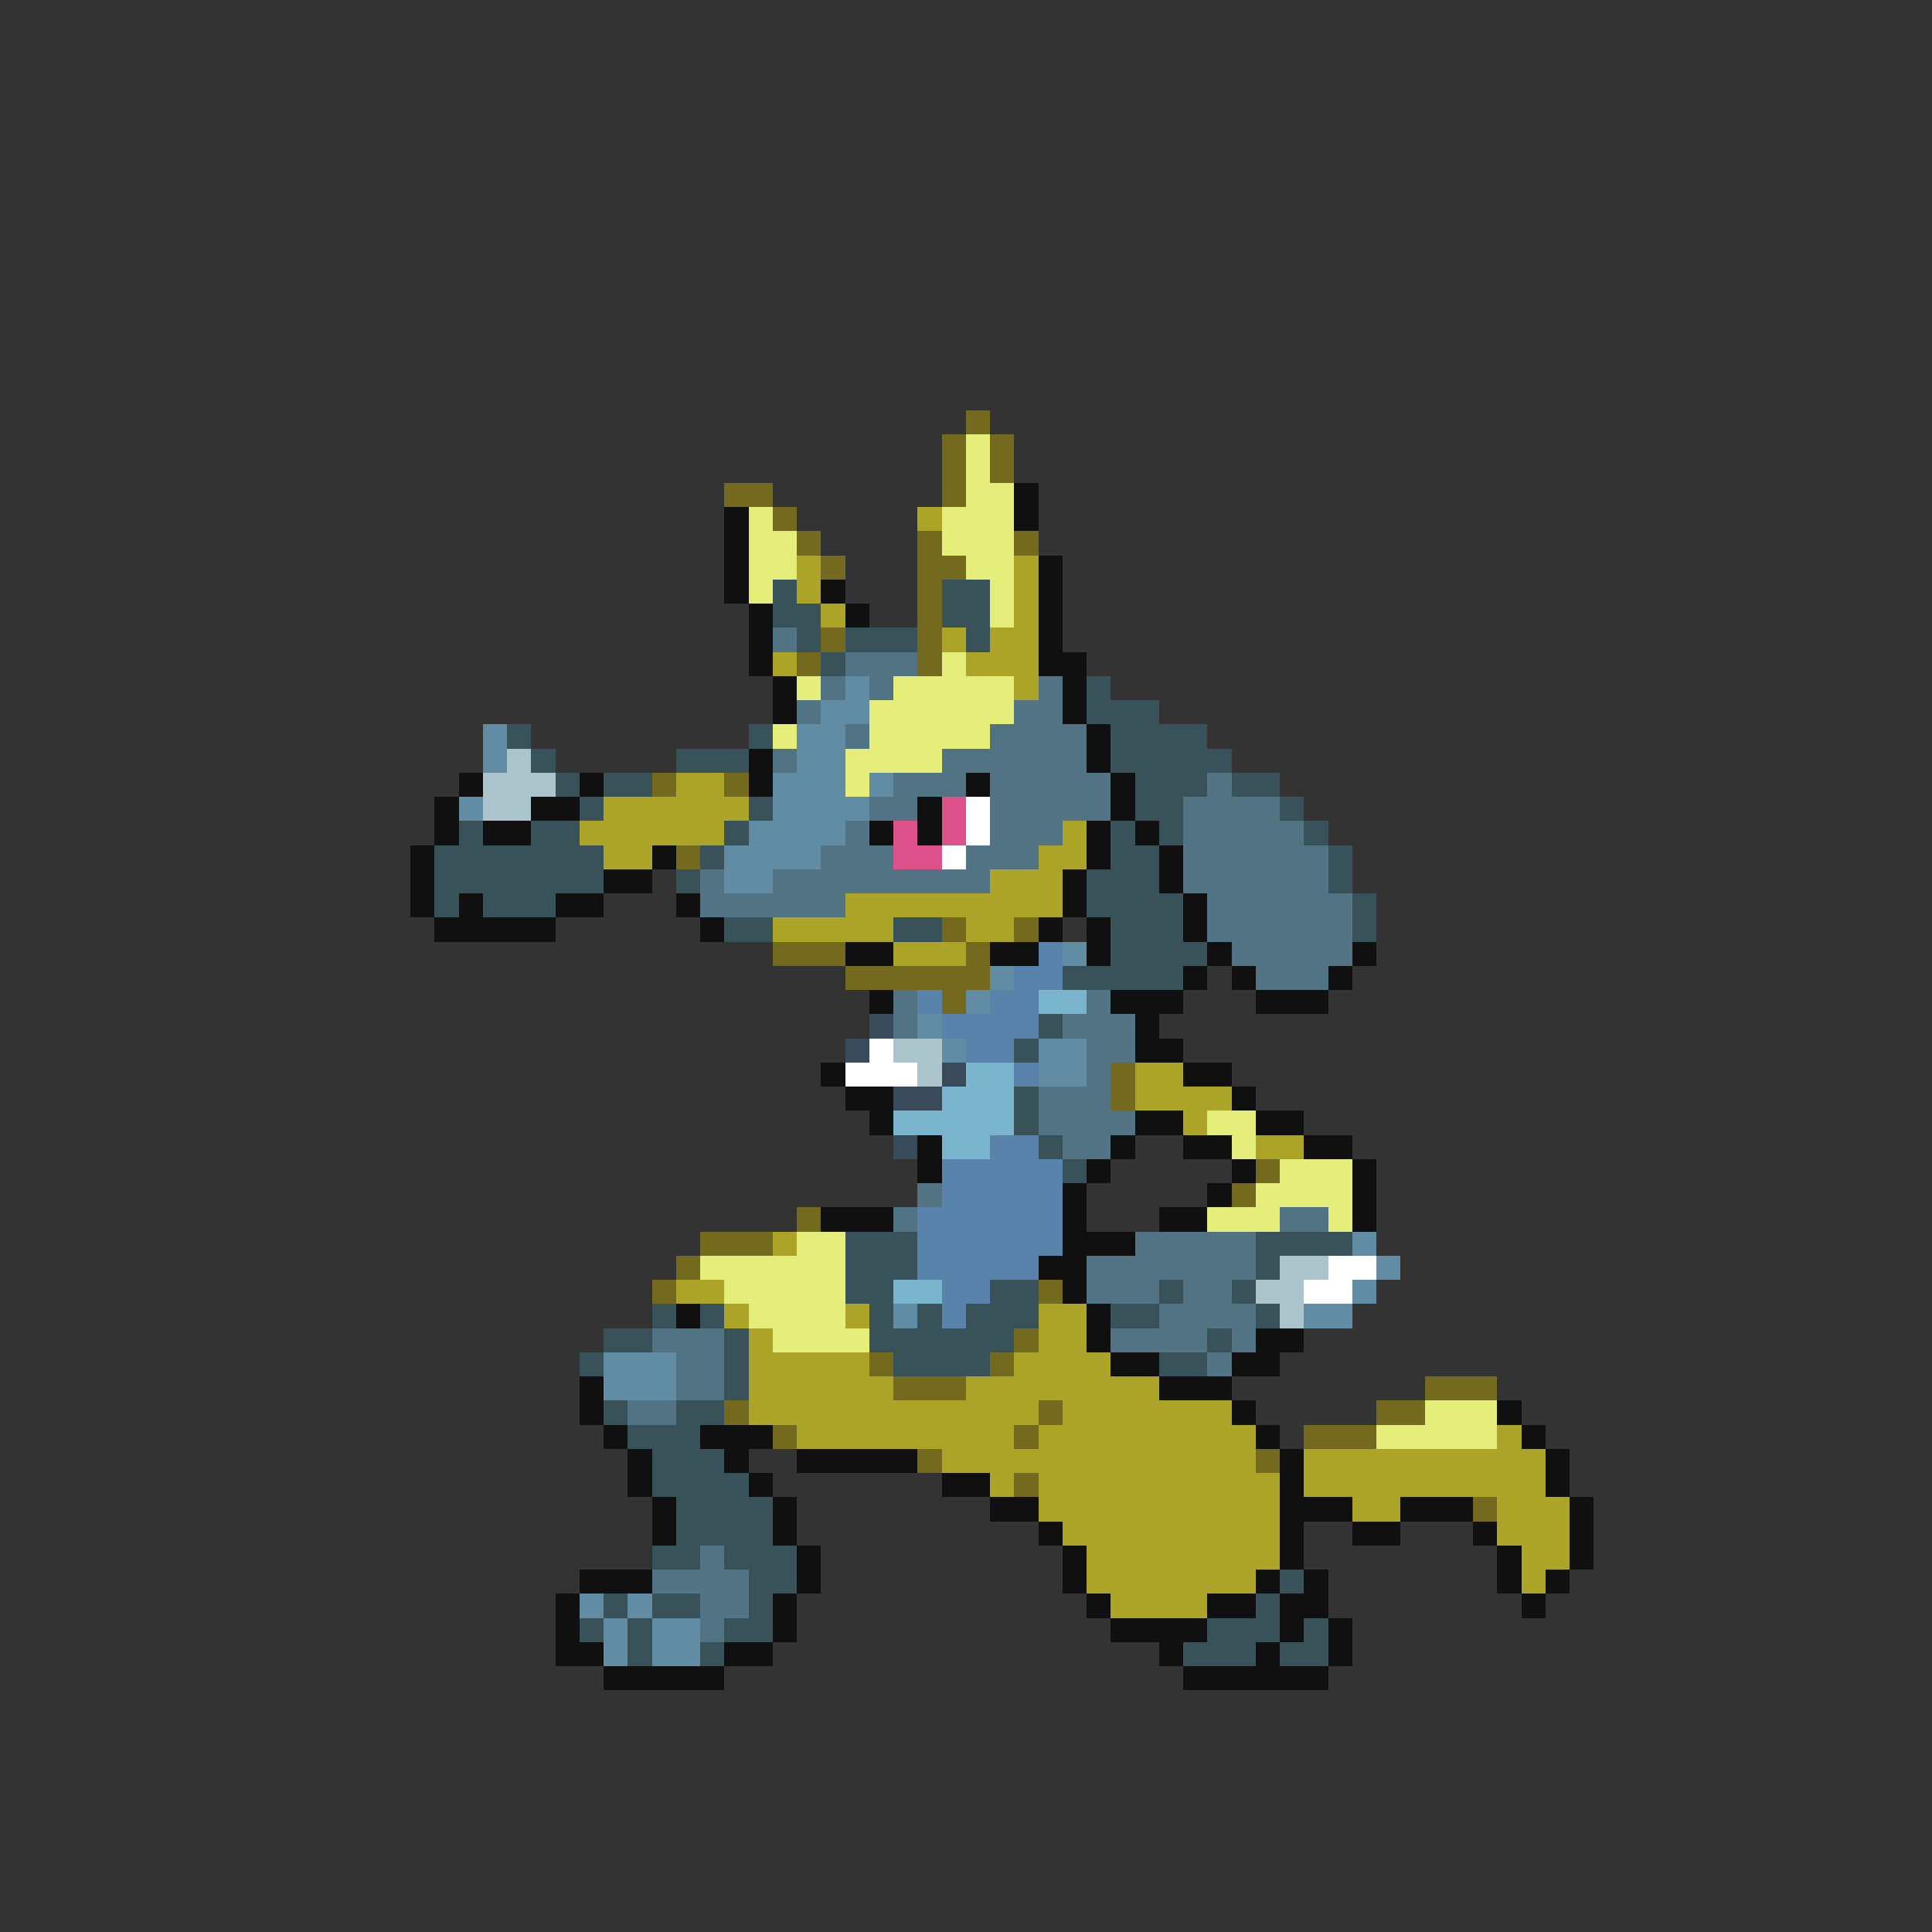 <svg xmlns="http://www.w3.org/2000/svg" viewBox="0 -0.5 80 80" shape-rendering="crispEdges">
<rect x="0" y="-0.5" width="80" height="80" fill="#333333" stroke="none"/>
<path stroke="#736a20" d="M40 17h1M39 18h1M41 18h1M39 19h1M41 19h1M30 20h2M39 20h1M32 21h1M33 22h1M38 22h1M42 22h1M34 23h1M38 23h2M38 24h1M38 25h1M34 26h1M38 26h1M33 27h1M38 27h1M27 32h1M30 32h1M28 35h1M39 38h1M42 38h1M32 39h3M40 39h1M35 40h6M39 41h1M46 44h1M46 45h1M52 48h1M51 49h1M33 50h1M29 51h3M28 52h1M27 53h1M43 53h1M42 55h1M36 56h1M41 56h1M37 57h3M59 57h3M30 58h1M43 58h1M57 58h2M32 59h1M42 59h1M54 59h3M38 60h1M52 60h1M42 61h1M61 62h1" />
<path stroke="#e6ee7b" d="M40 18h1M40 19h1M40 20h2M31 21h1M39 21h3M31 22h2M39 22h3M31 23h2M40 23h2M31 24h1M41 24h1M41 25h1M39 27h1M33 28h1M37 28h5M36 29h6M32 30h1M36 30h5M35 31h4M35 32h1M50 46h2M51 47h1M53 48h3M52 49h4M50 50h3M55 50h1M33 51h2M29 52h6M30 53h5M31 54h4M32 55h4M59 58h3M57 59h5" />
<path stroke="#101010" d="M42 20h1M30 21h1M42 21h1M30 22h1M30 23h1M43 23h1M30 24h1M34 24h1M43 24h1M31 25h1M35 25h1M43 25h1M31 26h1M43 26h1M31 27h1M43 27h2M32 28h1M44 28h1M32 29h1M44 29h1M45 30h1M31 31h1M45 31h1M19 32h1M24 32h1M31 32h1M40 32h1M46 32h1M18 33h1M22 33h2M38 33h1M46 33h1M18 34h1M20 34h2M36 34h1M38 34h1M45 34h1M47 34h1M17 35h1M27 35h1M45 35h1M48 35h1M17 36h1M25 36h2M44 36h1M48 36h1M17 37h1M19 37h1M23 37h2M28 37h1M44 37h1M49 37h1M18 38h5M29 38h1M43 38h1M45 38h1M49 38h1M35 39h2M41 39h2M45 39h1M50 39h1M56 39h1M49 40h1M51 40h1M55 40h1M36 41h1M46 41h3M52 41h3M47 42h1M47 43h2M34 44h1M49 44h2M35 45h2M51 45h1M36 46h1M47 46h2M52 46h2M38 47h1M46 47h1M49 47h2M54 47h2M38 48h1M45 48h1M51 48h1M56 48h1M44 49h1M50 49h1M56 49h1M34 50h3M44 50h1M48 50h2M56 50h1M44 51h3M43 52h2M44 53h1M28 54h1M45 54h1M45 55h1M52 55h2M46 56h2M51 56h2M24 57h1M48 57h3M24 58h1M51 58h1M62 58h1M25 59h1M29 59h3M52 59h1M63 59h1M26 60h1M30 60h1M33 60h5M53 60h1M64 60h1M26 61h1M31 61h1M39 61h2M53 61h1M64 61h1M27 62h1M32 62h1M41 62h2M53 62h3M58 62h3M65 62h1M27 63h1M32 63h1M43 63h1M53 63h1M56 63h2M61 63h1M65 63h1M33 64h1M44 64h1M53 64h1M62 64h1M65 64h1M24 65h3M33 65h1M44 65h1M52 65h1M54 65h1M62 65h1M64 65h1M23 66h1M32 66h1M45 66h1M50 66h2M53 66h2M63 66h1M23 67h1M32 67h1M46 67h4M53 67h1M55 67h1M23 68h2M30 68h2M48 68h1M52 68h1M55 68h1M25 69h5M49 69h6" />
<path stroke="#aca429" d="M38 21h1M33 23h1M42 23h1M33 24h1M42 24h1M34 25h1M42 25h1M39 26h1M41 26h2M32 27h1M40 27h3M42 28h1M28 32h2M25 33h6M24 34h6M44 34h1M25 35h2M43 35h2M41 36h3M35 37h9M32 38h5M40 38h2M37 39h3M47 44h2M47 45h4M49 46h1M52 47h2M32 51h1M28 53h2M30 54h1M35 54h1M43 54h2M31 55h1M43 55h2M31 56h5M42 56h4M31 57h6M40 57h8M31 58h12M44 58h7M33 59h9M43 59h9M62 59h1M39 60h13M54 60h10M41 61h1M43 61h10M54 61h10M43 62h10M56 62h2M62 62h3M44 63h9M62 63h3M45 64h8M63 64h2M45 65h7M63 65h1M46 66h4" />
<path stroke="#39525a" d="M32 24h1M39 24h2M32 25h2M39 25h2M33 26h1M35 26h3M40 26h1M34 27h1M45 28h1M45 29h3M21 30h1M31 30h1M46 30h4M22 31h1M28 31h3M46 31h5M23 32h1M25 32h2M47 32h3M51 32h2M24 33h1M31 33h1M47 33h2M53 33h1M19 34h1M22 34h2M30 34h1M46 34h1M48 34h1M54 34h1M18 35h7M29 35h1M46 35h2M55 35h1M18 36h7M28 36h1M45 36h3M55 36h1M18 37h1M20 37h3M45 37h4M56 37h1M30 38h2M37 38h2M46 38h3M56 38h1M46 39h4M44 40h5M43 42h1M42 43h1M42 45h1M42 46h1M43 47h1M44 48h1M35 51h3M52 51h4M35 52h3M52 52h1M35 53h2M41 53h2M48 53h1M51 53h1M27 54h1M29 54h1M36 54h1M38 54h1M40 54h3M46 54h2M52 54h1M25 55h2M30 55h1M36 55h6M50 55h1M24 56h1M30 56h1M37 56h4M48 56h2M30 57h1M25 58h1M28 58h2M26 59h3M27 60h3M27 61h4M28 62h4M28 63h4M27 64h2M30 64h3M31 65h2M53 65h1M25 66h1M27 66h2M31 66h1M52 66h1M24 67h1M26 67h1M30 67h2M50 67h3M54 67h1M26 68h1M29 68h1M49 68h3M53 68h2" />
<path stroke="#527383" d="M32 26h1M35 27h3M34 28h1M36 28h1M43 28h1M33 29h1M42 29h2M35 30h1M41 30h4M32 31h1M39 31h6M37 32h3M41 32h5M50 32h1M36 33h2M41 33h5M49 33h4M35 34h1M41 34h3M49 34h5M34 35h3M40 35h3M49 35h6M29 36h1M32 36h9M49 36h6M29 37h6M50 37h6M50 38h6M51 39h5M52 40h3M37 41h1M45 41h1M37 42h1M44 42h3M45 43h2M45 44h1M43 45h3M43 46h4M44 47h2M38 49h1M37 50h1M53 50h2M47 51h5M45 52h7M45 53h3M49 53h2M48 54h4M27 55h3M46 55h4M51 55h1M28 56h2M50 56h1M28 57h2M26 58h2M29 64h1M27 65h4M29 66h2M29 67h1" />
<path stroke="#628ba4" d="M35 28h1M34 29h2M20 30h1M33 30h2M20 31h1M33 31h2M32 32h3M36 32h1M19 33h1M32 33h4M31 34h4M30 35h4M30 36h2M44 39h1M41 40h1M40 41h1M38 42h1M39 43h1M43 43h2M43 44h2M56 51h1M57 52h1M56 53h1M37 54h1M54 54h2M25 56h3M25 57h3M24 66h1M26 66h1M25 67h1M27 67h2M25 68h1M27 68h2" />
<path stroke="#acc5cd" d="M21 31h1M20 32h3M20 33h2M37 43h2M38 44h1M53 52h2M52 53h2M53 54h1" />
<path stroke="#de528b" d="M39 33h1M37 34h1M39 34h1M37 35h2" />
<path stroke="#ffffff" d="M40 33h1M40 34h1M39 35h1M36 43h1M35 44h3M55 52h2M54 53h2" />
<path stroke="#5a83ac" d="M43 39h1M42 40h2M38 41h1M41 41h2M39 42h4M40 43h2M42 44h1M41 47h2M39 48h5M39 49h5M38 50h6M38 51h6M38 52h5M39 53h2M39 54h1" />
<path stroke="#7bb4cd" d="M43 41h2M40 44h2M39 45h3M37 46h5M39 47h2M37 53h2" />
<path stroke="#394a5a" d="M36 42h1M35 43h1M39 44h1M37 45h2M37 47h1" />
</svg>